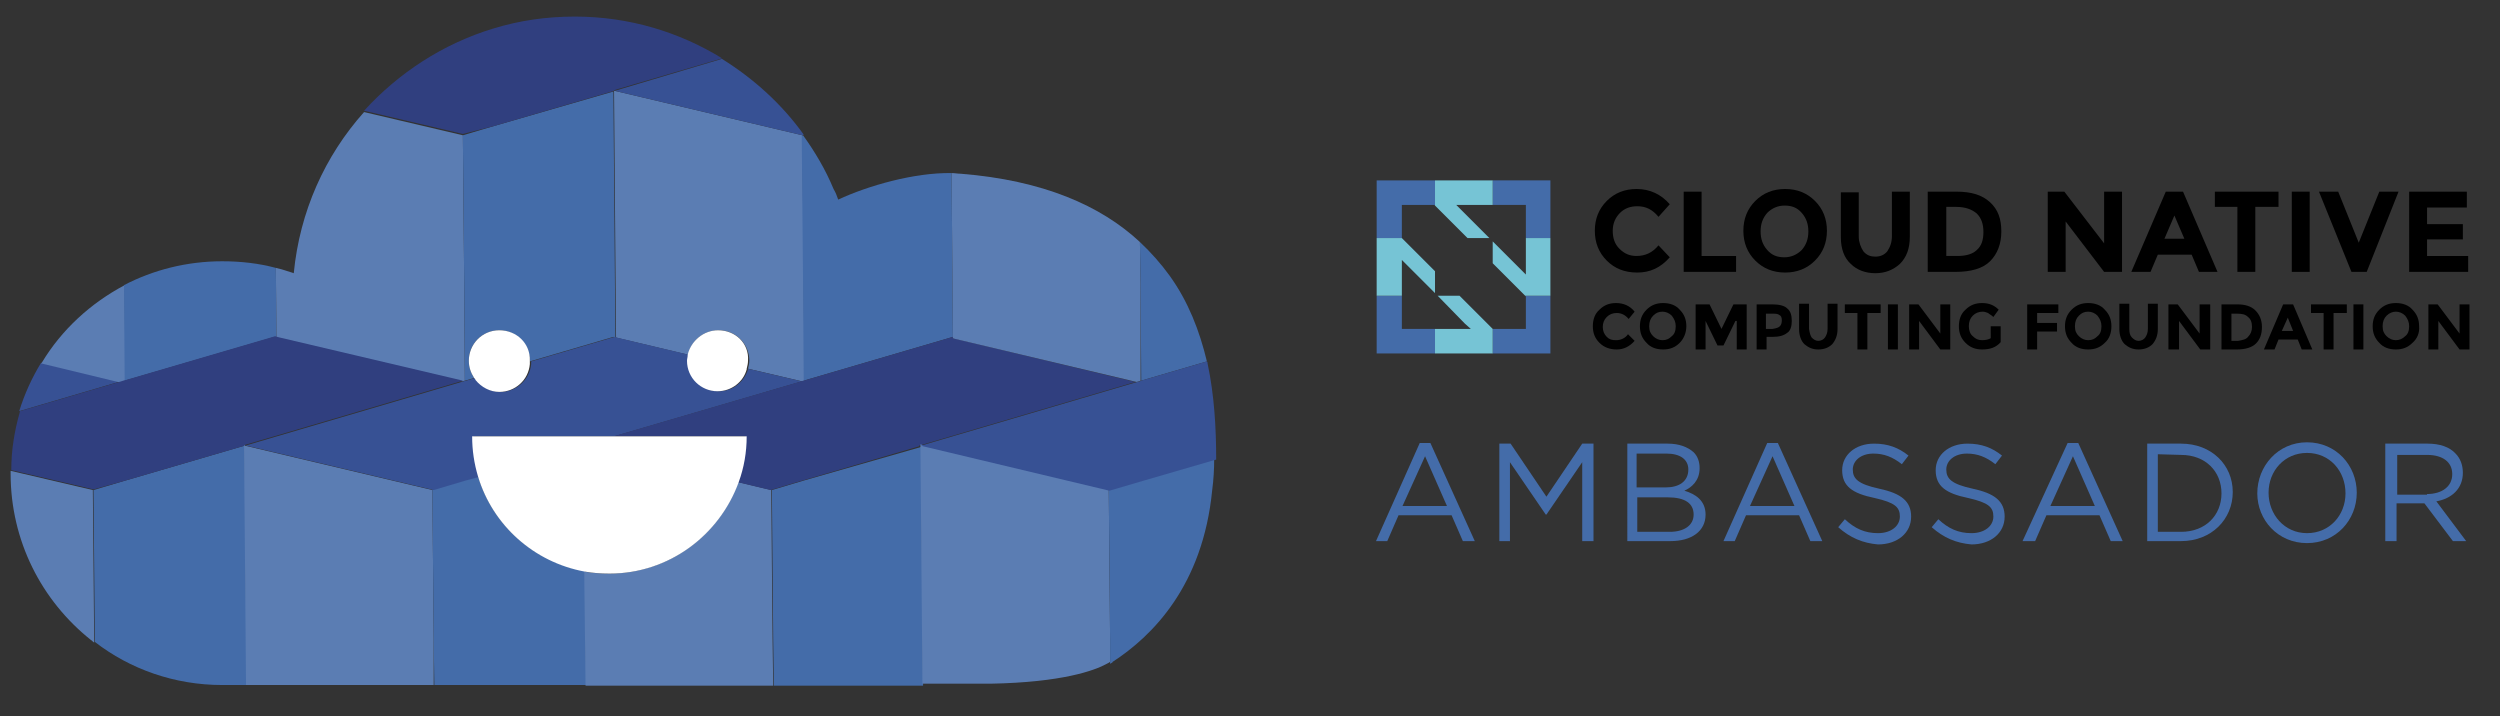 <?xml version="1.0" encoding="utf-8"?>
<!-- Generator: Adobe Illustrator 21.1.0, SVG Export Plug-In . SVG Version: 6.00 Build 0)  -->
<svg version="1.1" id="Layer_1" xmlns="http://www.w3.org/2000/svg" xmlns:xlink="http://www.w3.org/1999/xlink" x="0px" y="0px"
	 viewBox="0 0 377 108" style="enable-background:new 0 0 377 108;" xml:space="preserve">
<rect x="0" y="0" width="377" height="108" fill="#333333" stroke="none"/>
<style type="text/css">
	.st0{fill:#446CA9;}
	.st1{fill:#76C4D5;}
	.st2{fill:#375194;}
	.st3{fill:#5B7DB3;}
	.st4{fill:#303F7F;}
	.st5{fill:#FFFFFF;}
</style>
<g>
	<g>
		<path class="st0" d="M214.1,66.8h1.6l6.7,14.8h-1.8l-1.7-3.9h-8l-1.7,3.9h-1.7L214.1,66.8z M218.2,76.3l-3.3-7.5l-3.4,7.5H218.2z"
			/>
		<path class="st0" d="M226.1,66.9h1.7l5.4,8l5.4-8h1.7v14.7h-1.7V69.7l-5.4,7.9h-0.1l-5.4-7.9v11.9h-1.6V66.9z"/>
		<path class="st0" d="M245.2,66.9h6.3c1.7,0,3,0.5,3.9,1.3c0.6,0.6,0.9,1.4,0.9,2.4l0,0c0,1.9-1.2,2.9-2.3,3.4
			c1.7,0.5,3.2,1.5,3.2,3.6l0,0c0,2.5-2.1,4-5.3,4h-6.5V66.9H245.2z M254.6,70.8c0-1.5-1.2-2.4-3.3-2.4h-4.5v5.1h4.4
			C253.2,73.5,254.6,72.6,254.6,70.8L254.6,70.8z M251.5,75h-4.6v5.2h4.9c2.2,0,3.6-1,3.6-2.6l0,0C255.4,75.9,254.1,75,251.5,75z"/>
		<path class="st0" d="M266.5,66.8h1.6l6.7,14.8H273l-1.7-3.9h-8l-1.7,3.9h-1.7L266.5,66.8z M270.6,76.3l-3.3-7.5l-3.4,7.5H270.6z"
			/>
		<path class="st0" d="M277.2,79.5l1-1.2c1.5,1.4,3,2.1,5,2.1s3.3-1.1,3.3-2.5l0,0c0-1.4-0.7-2.1-3.8-2.8c-3.4-0.7-4.9-1.8-4.9-4.2
			l0,0c0-2.3,2-4,4.8-4c2.1,0,3.7,0.6,5.2,1.8l-1,1.3c-1.4-1.1-2.7-1.6-4.3-1.6c-1.9,0-3.1,1.1-3.1,2.4l0,0c0,1.4,0.8,2.2,4,2.9
			c3.3,0.7,4.8,1.9,4.8,4.2l0,0c0,2.5-2.1,4.2-5,4.2C280.9,81.9,279,81.1,277.2,79.5z"/>
		<path class="st0" d="M291.3,79.5l1-1.2c1.5,1.4,3,2.1,5,2.1s3.3-1.1,3.3-2.5l0,0c0-1.4-0.7-2.1-3.8-2.8c-3.4-0.7-4.9-1.8-4.9-4.2
			l0,0c0-2.3,2-4,4.8-4c2.1,0,3.7,0.6,5.2,1.8l-1,1.3c-1.4-1.1-2.7-1.6-4.3-1.6c-1.9,0-3.1,1.1-3.1,2.4l0,0c0,1.4,0.8,2.2,4,2.9
			c3.3,0.7,4.8,1.9,4.8,4.2l0,0c0,2.5-2.1,4.2-5,4.2C295,81.9,293.1,81.1,291.3,79.5z"/>
		<path class="st0" d="M311.8,66.8h1.6l6.7,14.8h-1.8l-1.7-3.9h-8l-1.7,3.9H305L311.8,66.8z M315.9,76.3l-3.3-7.5l-3.4,7.5H315.9z"
			/>
		<path class="st0" d="M323.8,66.9h5.1c4.6,0,7.8,3.2,7.8,7.3l0,0c0,4.1-3.2,7.4-7.8,7.4h-5.1V66.9z M325.4,68.5v11.7h3.5
			c3.7,0,6.1-2.5,6.1-5.8l0,0c0-3.3-2.4-5.8-6.1-5.8L325.4,68.5L325.4,68.5z"/>
		<path class="st0" d="M340.4,74.4L340.4,74.4c0-4.1,3.1-7.7,7.5-7.7s7.5,3.5,7.5,7.6l0,0c0,4.1-3.1,7.6-7.5,7.6
			S340.4,78.4,340.4,74.4z M353.7,74.4L353.7,74.4c0-3.4-2.4-6.1-5.8-6.1s-5.8,2.7-5.8,6l0,0c0,3.3,2.4,6.1,5.8,6.1
			S353.7,77.7,353.7,74.4z"/>
		<path class="st0" d="M359.8,66.9h6.3c1.8,0,3.3,0.5,4.2,1.5c0.7,0.7,1.1,1.7,1.1,2.9l0,0c0,2.4-1.7,3.9-4,4.3l4.5,6h-2l-4.3-5.7
			h-4.2v5.7h-1.7V66.9H359.8z M366,74.5c2.2,0,3.8-1.1,3.8-3l0,0c0-1.8-1.4-2.9-3.8-2.9h-4.5v6h4.5V74.5z"/>
	</g>
	<g>
		<g id="XMLID_1251_">
			<g>
				<path id="XMLID_2971_" d="M246.8,38.6c1.3,0,2.4-0.5,3.3-1.6l1.7,1.8c-1.4,1.6-3,2.3-4.9,2.3s-3.4-0.6-4.6-1.8
					c-1.2-1.2-1.8-2.7-1.8-4.5s0.6-3.3,1.8-4.5c1.2-1.2,2.7-1.8,4.5-1.8c2,0,3.7,0.8,5,2.3l-1.7,1.9c-0.9-1.1-1.9-1.6-3.2-1.6
					c-1,0-1.9,0.3-2.6,1s-1.1,1.6-1.1,2.7s0.3,2,1,2.7C245,38.3,245.8,38.6,246.8,38.6z"/>
				<path id="XMLID_2969_" d="M253.9,41V28.9h2.7v9.7h5.2V41H253.9z"/>
				<path id="XMLID_2966_" d="M273.7,39.3c-1.2,1.2-2.7,1.8-4.5,1.8s-3.3-0.6-4.5-1.8c-1.2-1.2-1.8-2.7-1.8-4.5s0.6-3.3,1.8-4.5
					c1.2-1.2,2.7-1.8,4.5-1.8s3.3,0.6,4.5,1.8c1.2,1.2,1.8,2.7,1.8,4.5C275.5,36.6,274.9,38.1,273.7,39.3z M272.7,34.9
					c0-1.1-0.3-2-1-2.8s-1.5-1.1-2.6-1.1c-1,0-1.9,0.4-2.6,1.1c-0.7,0.8-1,1.7-1,2.8c0,1.1,0.3,2,1,2.8s1.5,1.1,2.6,1.1
					c1,0,1.9-0.4,2.6-1.1C272.4,36.9,272.7,36,272.7,34.9z"/>
				<path id="XMLID_2964_" d="M281,37.9c0.5,0.6,1.1,0.8,1.8,0.8c0.8,0,1.4-0.3,1.8-0.8c0.4-0.6,0.7-1.3,0.7-2.3v-6.7h2.7v6.8
					c0,1.8-0.5,3.1-1.5,4.1c-1,0.9-2.2,1.4-3.7,1.4s-2.8-0.5-3.7-1.4c-1-0.9-1.5-2.3-1.5-4V29h2.7v6.7
					C280.3,36.5,280.6,37.3,281,37.9z"/>
				<path id="XMLID_2961_" d="M300.1,30.5c1.2,1.1,1.7,2.5,1.7,4.4s-0.6,3.4-1.7,4.5s-2.9,1.6-5.2,1.6h-4.2V28.9h4.3
					C297.3,28.9,298.9,29.4,300.1,30.5z M298.1,37.7c0.7-0.6,1-1.5,1-2.7s-0.3-2.1-1-2.8c-0.7-0.6-1.7-1-3.1-1h-1.5v7.4h1.7
					C296.5,38.6,297.5,38.3,298.1,37.7z"/>
				<path id="XMLID_2959_" d="M317.3,28.9h2.7V41h-2.7l-5.8-7.6V41h-2.7V28.9h2.5l6,7.8V28.9z"/>
				<path id="XMLID_2956_" d="M331.6,41l-1.1-2.6h-5.1l-1.1,2.6h-2.9l5.2-12.1h2.6l5.2,12.1H331.6z M327.9,32.5l-1.5,3.5h3
					L327.9,32.5z"/>
				<path id="XMLID_2954_" d="M340.1,31.2V41h-2.7v-9.8H334v-2.3h9.6v2.3H340.1z"/>
				<path id="XMLID_2952_" d="M345.6,28.9h2.7V41h-2.7V28.9z"/>
				<path id="XMLID_2950_" d="M355.7,36.6l3.1-7.7h2.9L356.9,41h-2.3l-4.9-12.1h2.9L355.7,36.6z"/>
				<path id="XMLID_2948_" d="M372,28.9v2.4h-6v2.5h5.4v2.3H366v2.5h6.2V41h-8.9V28.9H372z"/>
				<path id="XMLID_2946_" d="M243.7,51.3c0.7,0,1.4-0.3,1.8-0.9l1,1c-0.8,0.9-1.7,1.3-2.7,1.3s-1.9-0.3-2.6-1s-1-1.5-1-2.5
					s0.3-1.9,1-2.5c0.7-0.7,1.5-1,2.5-1c1.1,0,2.1,0.4,2.8,1.3l-0.9,1.1c-0.5-0.6-1.1-0.9-1.8-0.9c-0.6,0-1.1,0.2-1.5,0.6
					s-0.6,0.9-0.6,1.5s0.2,1.1,0.6,1.5C242.7,51.2,243.1,51.3,243.7,51.3z"/>
				<path id="XMLID_2943_" d="M253.3,51.7c-0.7,0.7-1.5,1-2.5,1s-1.9-0.3-2.5-1c-0.7-0.7-1-1.5-1-2.5s0.3-1.8,1-2.5s1.5-1,2.5-1
					s1.9,0.3,2.5,1c0.7,0.7,1,1.5,1,2.5S253.9,51.1,253.3,51.7z M252.7,49.2c0-0.6-0.2-1.1-0.6-1.6c-0.4-0.4-0.9-0.6-1.4-0.6
					c-0.6,0-1,0.2-1.4,0.6s-0.6,0.9-0.6,1.6s0.2,1.1,0.6,1.5s0.9,0.6,1.4,0.6c0.6,0,1-0.2,1.4-0.6C252.5,50.4,252.7,49.9,252.7,49.2
					z"/>
				<path id="XMLID_2941_" d="M261.7,48.4l-1.8,3.7H259l-1.8-3.7v4.3h-1.5v-6.8h2.1l1.8,3.7l1.8-3.7h2v6.8h-1.5v-4.3H261.7z"/>
				<path id="XMLID_2938_" d="M269.5,46.5c0.5,0.4,0.7,1,0.7,1.9c0,0.8-0.2,1.5-0.7,1.8c-0.5,0.4-1.2,0.6-2.2,0.6h-0.9v1.9h-1.5
					v-6.8h2.4C268.3,45.9,269.1,46.1,269.5,46.5z M268.4,49.2c0.2-0.2,0.3-0.5,0.3-0.9s-0.1-0.7-0.4-0.8c-0.2-0.2-0.6-0.2-1.1-0.2
					h-0.9v2.3h1C267.9,49.5,268.2,49.4,268.4,49.2z"/>
				<path id="XMLID_2936_" d="M273.2,50.9c0.3,0.3,0.6,0.5,1,0.5s0.8-0.2,1-0.5s0.4-0.7,0.4-1.3v-3.8h1.5v3.8c0,1-0.3,1.7-0.8,2.3
					c-0.5,0.5-1.2,0.8-2.1,0.8s-1.5-0.3-2.1-0.8c-0.5-0.5-0.8-1.3-0.8-2.3v-3.8h1.5v3.8C272.9,50.2,273,50.6,273.2,50.9z"/>
				<path id="XMLID_2934_" d="M281.6,47.2v5.5h-1.5v-5.5h-1.9v-1.3h5.4v1.3H281.6z"/>
				<path id="XMLID_2932_" d="M284.7,45.9h1.5v6.8h-1.5V45.9z"/>
				<path id="XMLID_2930_" d="M292.6,45.9h1.5v6.8h-1.5l-3.2-4.3v4.3h-1.5v-6.8h1.4l3.3,4.4L292.6,45.9L292.6,45.9z"/>
				<path id="XMLID_2928_" d="M300.2,49.2h1.5v2.4c-0.7,0.8-1.6,1.1-2.8,1.1c-1,0-1.8-0.3-2.5-1s-1-1.5-1-2.5s0.3-1.9,1-2.5
					c0.7-0.7,1.5-1,2.5-1s1.8,0.3,2.5,1l-0.8,1.1c-0.3-0.3-0.6-0.4-0.8-0.6c-0.3-0.1-0.5-0.2-0.8-0.2c-0.6,0-1.1,0.2-1.5,0.6
					s-0.6,0.9-0.6,1.6c0,0.6,0.2,1.2,0.6,1.5c0.4,0.4,0.8,0.6,1.4,0.6c0.5,0,1-0.1,1.3-0.3L300.2,49.2L300.2,49.2z"/>
				<path id="XMLID_2926_" d="M310.4,45.9v1.3h-3.2v1.5h3V50h-3v2.7h-1.5v-6.8H310.4z"/>
				<path id="XMLID_2923_" d="M317.4,51.7c-0.7,0.7-1.5,1-2.5,1s-1.9-0.3-2.5-1c-0.7-0.7-1-1.5-1-2.5s0.3-1.8,1-2.5s1.5-1,2.5-1
					s1.9,0.3,2.5,1c0.7,0.7,1,1.5,1,2.5S318.1,51.1,317.4,51.7z M316.9,49.2c0-0.6-0.2-1.1-0.6-1.6c-0.4-0.4-0.9-0.6-1.4-0.6
					c-0.6,0-1,0.2-1.4,0.6s-0.6,0.9-0.6,1.6s0.2,1.1,0.6,1.5s0.9,0.6,1.4,0.6c0.6,0,1-0.2,1.4-0.6C316.7,50.4,316.9,49.9,316.9,49.2
					z"/>
				<path id="XMLID_2921_" d="M321.5,50.9c0.3,0.3,0.6,0.5,1,0.5s0.8-0.2,1-0.5s0.4-0.7,0.4-1.3v-3.8h1.5v3.8c0,1-0.3,1.7-0.8,2.3
					c-0.5,0.5-1.2,0.8-2.1,0.8s-1.5-0.3-2.1-0.8c-0.5-0.5-0.8-1.3-0.8-2.3v-3.8h1.5v3.8C321.1,50.2,321.2,50.6,321.5,50.9z"/>
				<path id="XMLID_2919_" d="M331.8,45.9h1.5v6.8h-1.5l-3.2-4.3v4.3H327v-6.8h1.4l3.3,4.4v-4.4H331.8z"/>
				<path id="XMLID_2916_" d="M340.1,46.8c0.6,0.6,1,1.4,1,2.5s-0.3,1.9-0.9,2.5s-1.6,0.9-2.9,0.9H335v-6.8h2.4
					C338.6,45.9,339.5,46.2,340.1,46.8z M339,50.8c0.4-0.4,0.6-0.9,0.6-1.5c0-0.7-0.2-1.2-0.6-1.5c-0.4-0.4-0.9-0.5-1.7-0.5h-0.8
					v4.1h1C338.1,51.3,338.7,51.2,339,50.8z"/>
				<path id="XMLID_2913_" d="M347.1,52.7l-0.6-1.5h-2.9l-0.6,1.5h-1.6l2.9-6.8h1.5l2.9,6.8H347.1z M345,47.9l-0.9,2h1.7L345,47.9z"
					/>
				<path id="XMLID_2911_" d="M351.9,47.2v5.5h-1.5v-5.5h-1.9v-1.3h5.4v1.3H351.9z"/>
				<path id="XMLID_2909_" d="M354.9,45.9h1.5v6.8h-1.5V45.9z"/>
				<path id="XMLID_2906_" d="M363.8,51.7c-0.7,0.7-1.5,1-2.5,1s-1.9-0.3-2.5-1c-0.7-0.7-1-1.5-1-2.5s0.3-1.8,1-2.5s1.5-1,2.5-1
					s1.9,0.3,2.5,1c0.7,0.7,1,1.5,1,2.5C364.9,50.2,364.5,51.1,363.8,51.7z M363.3,49.2c0-0.6-0.2-1.1-0.6-1.6
					c-0.4-0.4-0.9-0.6-1.4-0.6s-1,0.2-1.4,0.6s-0.6,0.9-0.6,1.6s0.2,1.1,0.6,1.5s0.9,0.6,1.4,0.6s1-0.2,1.4-0.6
					C363.1,50.4,363.3,49.9,363.3,49.2z"/>
				<path id="XMLID_2904_" d="M370.9,45.9h1.5v6.8h-1.5l-3.2-4.3v4.3h-1.5v-6.8h1.4l3.3,4.4L370.9,45.9L370.9,45.9z"/>
			</g>
		</g>
		<g id="XMLID_1246_">
			<polygon id="XMLID_1250_" class="st0" points="211.4,44.6 207.6,44.6 207.6,53.3 216.4,53.3 216.4,49.6 211.4,49.6 			"/>
			<polygon id="XMLID_1249_" class="st0" points="230.1,44.7 230.1,49.6 225.1,49.6 225.1,49.6 225.1,53.3 233.8,53.3 233.8,44.6 
				230,44.6 			"/>
			<polygon id="XMLID_1248_" class="st0" points="207.6,35.9 211.4,35.9 211.4,35.9 211.4,30.9 211.4,30.9 216.3,30.9 216.4,31 
				216.4,27.2 207.6,27.2 			"/>
			<polygon id="XMLID_1247_" class="st0" points="225.1,27.2 225.1,30.9 230.1,30.9 230.1,35.9 233.8,35.9 233.8,27.2 			"/>
		</g>
		<g id="XMLID_703_">
			<polygon id="XMLID_1245_" class="st1" points="224.6,35.9 219.6,30.9 225.1,30.9 225.1,27.2 216.4,27.2 216.4,31 221.3,35.9 			
				"/>
			<polygon id="XMLID_1244_" class="st1" points="220.1,44.6 216.8,44.6 220.9,48.8 221.8,49.6 220.1,49.6 216.4,49.6 216.4,53.3 
				225.1,53.3 225.1,49.6 222.6,47.1 			"/>
			<polygon id="XMLID_1243_" class="st1" points="230.1,35.9 230.1,39.6 230.1,41.4 229.2,40.5 225.1,36.4 225.1,39.7 227.6,42.2 
				230,44.6 233.8,44.6 233.8,35.9 			"/>
			<polygon id="XMLID_1242_" class="st1" points="216.4,40.9 211.4,35.9 207.6,35.9 207.6,44.6 211.4,44.6 211.4,39.2 216.4,44.2 
							"/>
		</g>
	</g>
	<path class="st2" d="M6.2,54.7C4.8,57,3.7,59.4,2.9,62l15.3-4.5L6.2,54.7z"/>
	<path class="st3" d="M18.5,57.5l0.4-0.1L18.8,43c-5.1,2.7-9.5,6.7-12.5,11.7l-0.1,0.1l12,2.9L18.5,57.5z"/>
	<path class="st0" d="M41.4,50.8l0.3,0.1l-0.1-10.5c-2.6-0.7-5.3-1-8.1-1c-5.3,0-10.4,1.3-14.8,3.6l0.1,14.4L41.4,50.8z"/>
	<path class="st3" d="M42.1,51l27.6,6.5l0.4-0.1L70,42.8l-0.2-22.4l-14.9-3.5c-5.9,6.6-9.7,15-10.6,24.3c-0.9-0.3-1.8-0.6-2.7-0.8
		l0.1,10.5L42.1,51z"/>
	<path class="st0" d="M70.7,54.4c0-2.6,2.1-4.6,4.6-4.6s4.6,2.1,4.6,4.6v0.1l12.6-3.7l0.3,0.1l-0.3-37.1l-18,5.2l-4.7,1.4L70,42.8
		l0.1,14.6l1.4-0.4C71,56.2,70.7,55.4,70.7,54.4z"/>
	<path class="st4" d="M74.5,19l18.1-5.3v-0.1l16.3-4.8c-6.5-4-14.1-6.3-22.2-6.3c-4.3,0-8.4,0.6-12.3,1.8
		C66.8,6.6,60.1,11,54.9,16.7l14.9,3.5L74.5,19z"/>
	<path class="st3" d="M93.3,51l10.5,2.5c0.4-2.1,2.3-3.7,4.6-3.7c2.6,0,4.6,2.1,4.6,4.6c0,0.4-0.1,0.8-0.2,1.2l8.1,1.9l0.4-0.1
		l-0.1-14.6L121,20.4l-28.3-6.7h-0.1v0.1l0.3,37.1L93.3,51z"/>
	<path class="st0" d="M121.1,42.8l0.1,14.6l22.5-6.6l-0.2-24.7c-5.6-0.1-12.6,1.9-17.1,4c-0.2-0.6-0.4-1.1-0.7-1.6
		c-1.2-2.9-2.8-5.6-4.6-8.1l-0.2,0.1L121.1,42.8z"/>
	<path class="st2" d="M92.7,13.7l28.3,6.7l0.2-0.1c-3.3-4.6-7.5-8.4-12.3-11.4c0,0,0,0-0.1,0L92.7,13.7L92.7,13.7z"/>
	<path class="st3" d="M14,73.9L1.6,71c0,0.1,0,0.3,0,0.4c0,10.2,4.7,19.2,12.1,25.1c0.2,0.1,0.3,0.3,0.5,0.4v-0.5L14,73.9z"/>
	<path class="st0" d="M18.8,72.5l-4.7,1.4l0.2,22.4v0.5c5.3,4.1,12,6.5,19.2,6.5h3.7l-0.3-36.1L18.8,72.5z"/>
	<path class="st4" d="M18.8,72.5l18.1-5.3v-0.1l32.6-9.6l0.3-0.1l-27.6-6.5l-0.4-0.1l-0.3-0.1L19,57.3l-0.4,0.1l-0.3,0.1L3,62
		c0,0,0,0,0,0.1c-0.8,2.8-1.3,5.7-1.3,8.8l12.4,2.9L18.8,72.5z"/>
	<polygon class="st3" points="65.2,73.9 36.9,67.2 36.8,67.1 36.8,67.2 37.1,103.3 41.2,103.3 65.4,103.3 65.4,96.3 	"/>
	<path class="st0" d="M72.1,71.8l-2.2,0.6l-4.7,1.4l0.2,22.4l0.1,7.1h22.9l-0.2-17.2C80.5,84.7,74.3,79.2,72.1,71.8z"/>
	<path class="st2" d="M92.6,65.8l28-8.2l0.3-0.1l-8.1-1.9v0.1c-0.6,1.9-2.3,3.3-4.4,3.3c-2.6,0-4.6-2.1-4.6-4.6c0-0.3,0-0.5,0.1-0.8
		v-0.1L93.4,51L93,50.9l-0.3-0.1l-12.6,3.7c0,0.1,0,0.2,0,0.4c-0.2,2.3-2.2,4.2-4.6,4.2c-1.5,0-2.8-0.7-3.6-1.8
		c-0.1-0.1-0.2-0.2-0.2-0.3l-1.4,0.4l-0.4,0.1l-0.3,0.1L37,67.2h0.1l28.3,6.7l4.7-1.4l2.2-0.6c-0.6-1.9-0.9-4-0.9-6.1
		C71.4,65.8,92.6,65.8,92.6,65.8z"/>
	<path class="st3" d="M116.3,73.9l-5-1.2c-2.8,8-10.5,13.8-19.5,13.8c-1.3,0-2.5-0.1-3.7-0.3l0.2,17.2h4.1h24.2l-0.1-7.1L116.3,73.9
		z"/>
	<path class="st0" d="M121.1,72.5l-4.7,1.4l0.2,22.4l0.1,7.1h22c0.2,0,0.3,0,0.5,0l-0.3-36L121.1,72.5z"/>
	<path class="st4" d="M143.7,51v-0.2l-22.5,6.6l-0.4,0.1l-0.3,0.1l-28,8.2h0.2h19.7c0,2.4-0.4,4.7-1.2,6.9l5,1.2l4.7-1.4l17.7-5.2
		v-0.1l32.6-9.6L143.7,51L143.7,51z"/>
	<path class="st3" d="M143.7,51l0.3,0.1l27.4,6.5l0.4-0.1l0.2-0.1l0-14.5l-0.1-6.4c-5.9-5.5-14.6-9.3-27-10.3
		c-0.5,0-0.9-0.1-1.4-0.1l0.2,24.7V51z"/>
	<path class="st0" d="M172.1,57.4l9.9-2.9c-1.1-4.6-2.8-9-5.6-12.9c-1.3-1.8-2.8-3.5-4.5-5.1l0.1,6.4L172.1,57.4z"/>
	<path class="st3" d="M167.4,96.3l-0.2-22.5l-28.1-6.7l-0.3-0.1v0.1l0.3,36c1,0,2.5,0,4.5,0c0.2,0,0.4,0,0.6,0c0.1,0,0.2,0,0.2,0
		c1.8,0,3.4,0,5,0c10.8-0.2,15.7-2,17.5-3c0.2-0.1,0.4-0.2,0.5-0.3l0,0V96.3z"/>
	<path class="st0" d="M167.2,73.9l0.2,22.5v3.7l0,0c0.2-0.1,0.4-0.2,0.4-0.3l0,0l0,0c6-3.9,13.6-11.5,15-25.9
		c0.2-1.5,0.3-3.1,0.3-4.7l-11,3.2L167.2,73.9z"/>
	<path class="st2" d="M182.1,54.8c0-0.1,0-0.2-0.1-0.3l-9.9,2.9l-0.2,0.1l-0.4,0.1l-32.6,9.6l0.3,0.1l28.1,6.7l5.1-1.5l11-3.2
		C183.4,64.4,183.1,59.5,182.1,54.8z"/>
	<path class="st5" d="M108.3,49.8c-2.2,0-4.1,1.6-4.6,3.7v0.1c0,0.3-0.1,0.5-0.1,0.8c0,2.6,2.1,4.6,4.6,4.6c2.1,0,3.9-1.4,4.4-3.3
		v-0.1c0.1-0.4,0.2-0.8,0.2-1.2C113,51.8,110.9,49.8,108.3,49.8z"/>
	<path class="st5" d="M75.3,49.8c-2.6,0-4.6,2.1-4.6,4.6c0,1,0.3,1.8,0.8,2.6c0.1,0.1,0.2,0.2,0.2,0.3c0.9,1.1,2.2,1.8,3.6,1.8
		c2.4,0,4.4-1.8,4.6-4.2c0-0.1,0-0.2,0-0.4v-0.1C80,51.8,77.9,49.8,75.3,49.8z"/>
	<path class="st5" d="M92.8,65.8h-0.2H71.2c0,2.1,0.3,4.1,0.9,6.1c2.2,7.3,8.4,12.9,16.1,14.3c1.2,0.2,2.4,0.3,3.7,0.3
		c9,0,16.6-5.8,19.5-13.8c0.8-2.2,1.2-4.5,1.2-6.9C112.6,65.8,92.8,65.8,92.8,65.8z"/>
</g>
</svg>

